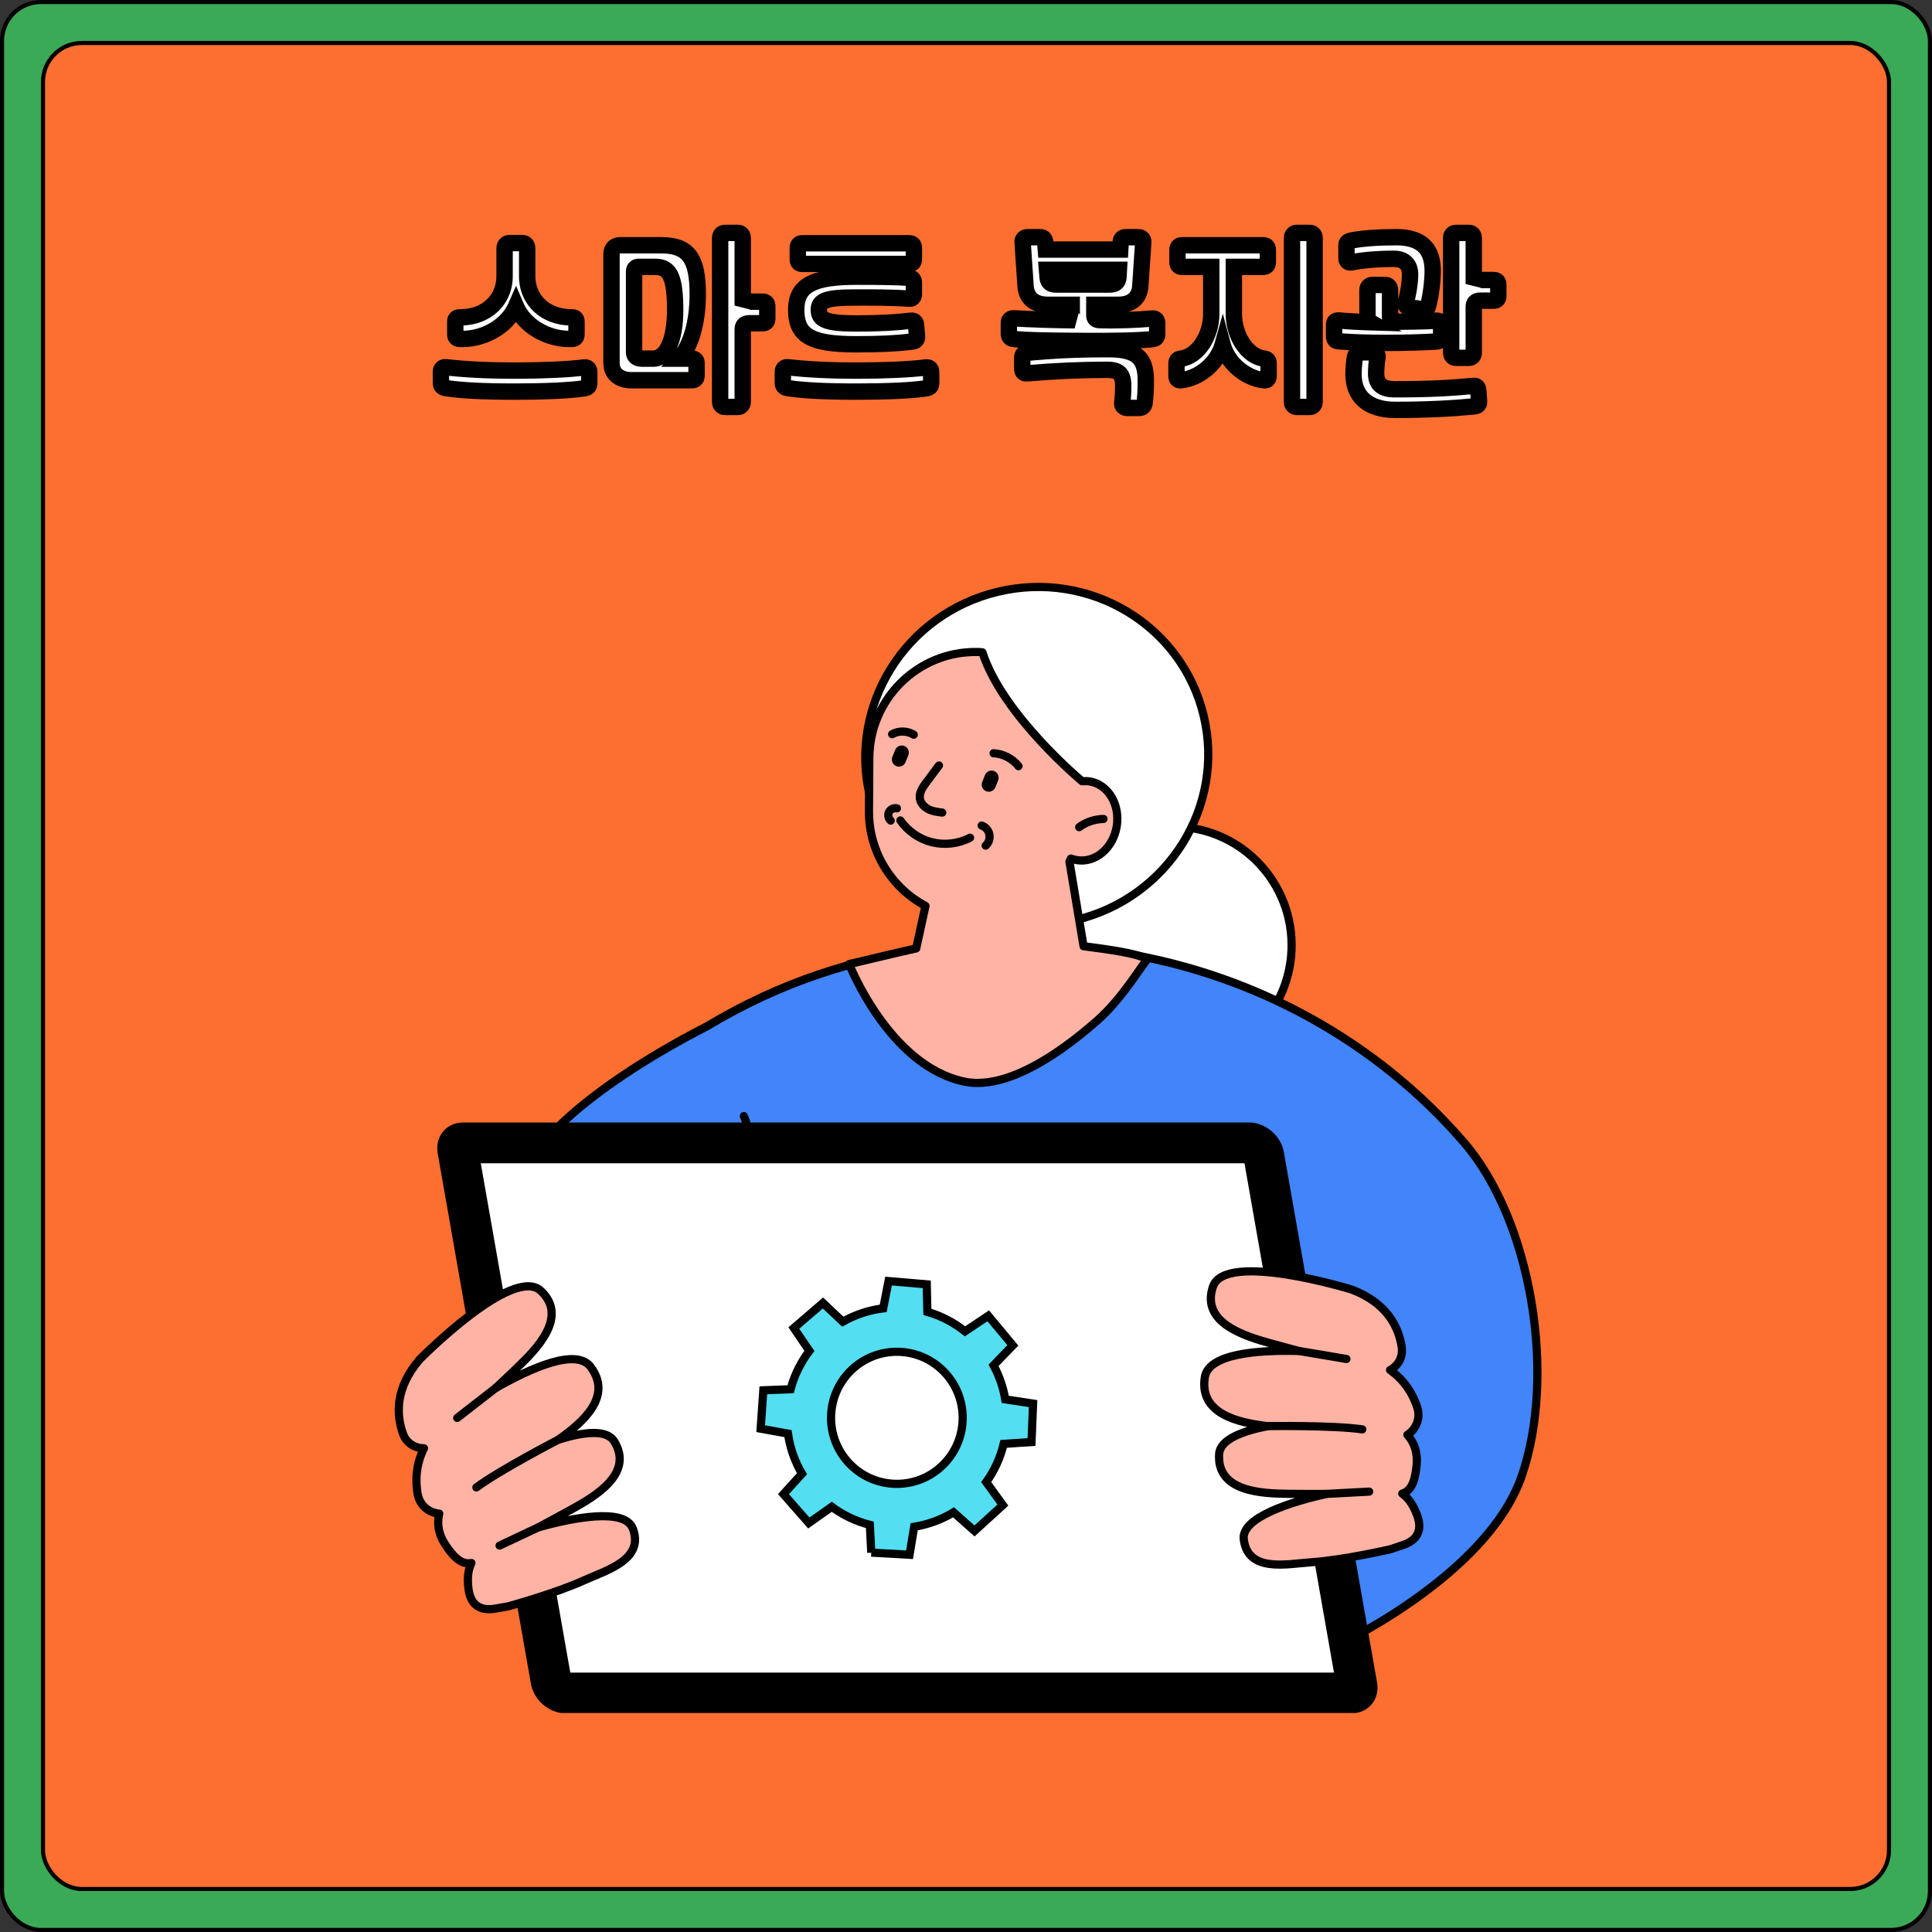 <svg width="472" height="472" viewBox="0 0 472 472" fill="none" xmlns="http://www.w3.org/2000/svg">
<rect x="0" y="0" width="472" height="472" fill="#333333" stroke="none"/>
<rect x="0.5" y="0.5" width="471" height="471" rx="9.5" fill="#3BAA57"/>
<rect x="0.5" y="0.5" width="471" height="471" rx="9.5" stroke="black"/>
<rect x="10.5" y="10.5" width="451" height="451" rx="9.5" fill="#FC6F30"/>
<rect x="10.5" y="10.5" width="451" height="451" rx="9.5" stroke="black"/>
<mask id="path-3-outside-1_82_3079" maskUnits="userSpaceOnUse" x="105" y="54.5" width="264" height="48" fill="black">
<rect fill="white" x="105" y="54.5" width="264" height="48"/>
<path d="M126.058 74.844C123.994 79.548 118.57 82.812 112.906 82.812C111.993 82.812 111.226 82.812 111.226 81.612V78.636C111.226 77.868 111.562 77.532 112.426 77.532C118.858 77.532 123.274 73.26 123.274 67.452V60.684C123.274 59.868 123.754 59.388 124.522 59.388H127.546C128.314 59.388 128.794 59.868 128.794 60.684V67.452C128.794 73.26 133.21 77.532 139.642 77.532C140.506 77.532 140.842 77.868 140.842 78.636V81.612C140.842 82.812 140.074 82.812 139.162 82.812C133.498 82.812 128.074 79.548 126.058 74.844ZM109.018 89.724C113.578 90.252 119.098 90.54 125.77 90.54C132.634 90.54 138.922 90.252 142.666 89.772C143.482 89.676 143.962 90.108 143.962 90.924V93.564C143.962 94.38 143.626 94.716 142.762 94.86C139.498 95.388 133.114 95.676 125.77 95.676C118.138 95.676 112.522 95.388 108.922 94.812C108.058 94.668 107.722 94.284 107.722 93.516V90.876C107.722 90.06 108.202 89.628 109.018 89.724ZM159.615 87.612C162.831 87.612 164.943 83.052 164.943 75.804C164.943 67.788 163.695 65.196 160.095 65.196H156.063C155.343 65.196 154.911 65.58 154.911 66.348V86.076C154.911 87.036 155.631 87.612 156.783 87.612H159.615ZM161.487 59.916C168.159 59.916 170.463 62.988 170.463 71.868C170.463 78.78 168.783 84.492 165.999 87.612H168.975C169.791 87.612 170.175 87.996 170.175 88.812V91.692C170.175 92.508 169.791 92.892 168.975 92.892H154.335C151.263 92.892 149.391 91.308 149.391 88.668V62.172C149.391 60.732 150.159 59.916 151.599 59.916H161.487ZM181.455 98.124C181.455 98.94 180.975 99.42 180.207 99.42H177.183C176.415 99.42 175.935 98.94 175.935 98.124V58.188C175.935 57.372 176.415 56.892 177.183 56.892H180.207C180.975 56.892 181.455 57.372 181.455 58.188V74.652C181.791 74.028 182.463 73.692 183.423 73.692H186.255C187.071 73.692 187.455 74.076 187.455 74.892V77.772C187.455 78.588 187.071 78.972 186.255 78.972H183.135C181.983 78.972 181.455 79.452 181.455 80.508V98.124ZM222.213 67.884C222.933 67.932 223.269 68.316 223.269 69.036V71.868C223.269 72.588 222.837 73.02 222.117 72.972C217.557 72.636 213.045 72.684 208.917 72.684C202.053 72.684 200.037 73.356 200.037 75.708C200.037 78.252 202.197 79.02 209.301 79.02C214.917 79.02 219.093 78.78 222.501 78.348C223.221 78.252 223.749 78.636 223.797 79.356L224.037 82.188C224.085 82.908 223.701 83.34 222.933 83.436C218.997 83.916 214.965 84.108 209.157 84.108C198.069 84.108 194.517 82.044 194.517 75.708C194.517 69.756 198.453 67.596 209.301 67.596C214.725 67.596 219.285 67.644 222.213 67.884ZM196.101 64.476C195.285 64.476 194.901 64.092 194.901 63.276V60.636C194.901 59.82 195.285 59.436 196.101 59.436H222.069C222.885 59.436 223.269 59.82 223.269 60.636V63.276C223.269 64.092 222.885 64.476 222.069 64.476H196.101ZM192.549 89.724C197.109 90.252 202.629 90.54 209.301 90.54C216.165 90.54 222.453 90.252 226.197 89.772C227.013 89.676 227.493 90.108 227.493 90.924V93.564C227.493 94.38 227.157 94.716 226.293 94.86C223.029 95.388 216.645 95.676 209.301 95.676C201.669 95.676 196.053 95.388 192.453 94.812C191.589 94.668 191.253 94.284 191.253 93.516V90.876C191.253 90.06 191.733 89.628 192.549 89.724ZM273.16 74.46H267.352V77.004C267.352 77.772 267.736 78.156 268.552 78.204C272.296 78.348 277.912 78.156 281.416 77.82C282.232 77.724 282.712 78.156 282.712 78.972V81.564C282.712 82.38 282.376 82.764 281.512 82.86C278.056 83.244 271.24 83.34 264.52 83.292C255.736 83.244 250.552 83.148 247.672 82.812C246.855 82.716 246.472 82.332 246.472 81.516V78.924C246.472 78.108 246.952 77.724 247.768 77.772C251.416 78.012 257.752 78.204 262.552 78.252C262.12 78.012 261.832 77.58 261.832 76.956V74.46H255.976C252.616 74.46 250.743 72.78 250.552 69.9L249.832 59.196C249.784 58.428 250.264 57.948 251.08 57.948H254.104C254.872 57.948 255.304 58.38 255.352 59.196L255.496 60.972H273.688L273.784 59.196C273.832 58.38 274.264 57.948 275.032 57.948H278.056C278.872 57.948 279.352 58.428 279.304 59.196L278.584 69.9C278.392 72.78 276.52 74.46 273.16 74.46ZM279.64 98.412C279.544 99.228 279.064 99.66 278.248 99.66H275.416C274.6 99.66 274.072 99.132 274.168 98.364C274.36 96.972 274.408 95.58 274.408 94.284C274.408 91.212 273.256 90.348 270.376 90.348C264.088 90.348 257.56 90.636 250.936 91.212C250.12 91.26 249.736 90.876 249.736 90.06V87.42C249.736 86.652 250.072 86.268 250.936 86.172C257.416 85.596 262.648 85.308 270.76 85.308C277.528 85.308 279.928 87.276 279.928 92.892C279.928 95.58 279.832 96.924 279.64 98.412ZM255.784 65.916L255.928 67.692C256.023 68.94 256.648 69.516 258.088 69.516H271.048C272.488 69.516 273.16 68.94 273.256 67.692L273.352 65.916H255.784ZM288.861 65.196C288.045 65.196 287.661 64.812 287.661 63.996V61.116C287.661 60.3 288.045 59.916 288.861 59.916H308.541C309.357 59.916 309.741 60.3 309.741 61.116V63.996C309.741 64.812 309.357 65.196 308.541 65.196H301.437V76.62C301.437 82.14 304.797 87.132 308.829 87.612C309.645 87.708 309.933 88.092 309.933 88.908V91.788C309.933 92.604 309.549 92.988 308.733 92.892C304.125 92.316 299.901 88.668 298.701 84.204C297.453 88.668 293.229 92.316 288.621 92.892C287.805 92.988 287.421 92.604 287.421 91.788V88.908C287.421 88.092 287.709 87.708 288.525 87.612C292.557 87.132 295.917 82.14 295.917 76.62V65.196H288.861ZM315.645 58.188C315.645 57.372 316.125 56.892 316.893 56.892H319.917C320.685 56.892 321.165 57.372 321.165 58.188V98.124C321.165 98.94 320.685 99.42 319.917 99.42H316.893C316.125 99.42 315.645 98.94 315.645 98.124V58.188ZM334.849 78.732C334.369 78.444 334.081 77.964 334.081 77.292V70.908C334.081 70.092 334.561 69.612 335.329 69.612H338.353C339.121 69.612 339.601 70.092 339.601 70.908V77.436C339.601 78.204 340.081 78.588 340.945 78.588C344.257 78.588 349.057 78.492 350.833 78.348C351.649 78.3 352.081 78.588 352.081 79.404V82.14C352.081 82.956 351.745 83.388 350.881 83.436C347.761 83.628 343.105 83.772 338.593 83.772C333.937 83.772 330.337 83.628 327.121 83.388C326.257 83.34 325.921 82.908 325.921 82.14V79.308C325.921 78.492 326.401 78.252 327.217 78.3C329.281 78.492 331.681 78.636 334.849 78.732ZM340.561 63.228C336.673 63.228 333.217 63.516 330.145 64.092C329.377 64.236 328.945 63.804 328.945 62.94V60.012C328.945 59.292 329.233 58.956 330.145 58.764C332.593 58.236 336.673 57.948 341.137 57.948C347.089 57.948 350.017 60.636 350.017 66.108C350.017 68.46 349.633 72.06 348.913 74.7C348.721 75.468 348.433 75.66 347.617 75.564L344.353 75.084C343.489 74.94 343.249 74.604 343.441 73.884C344.113 71.58 344.497 68.7 344.497 67.02C344.497 64.62 343.057 63.228 340.561 63.228ZM360.049 86.124C360.049 86.94 359.569 87.42 358.801 87.42H355.777C355.009 87.42 354.529 86.94 354.529 86.124V58.188C354.529 57.372 355.009 56.892 355.777 56.892H358.801C359.569 56.892 360.049 57.372 360.049 58.188V69.372C360.385 68.748 361.057 68.412 362.017 68.412H364.849C365.665 68.412 366.049 68.796 366.049 69.612V72.252C366.049 73.068 365.665 73.452 364.849 73.452H361.729C360.577 73.452 360.049 73.932 360.049 74.988V86.124ZM331.009 87.324C331.153 86.508 331.633 86.076 332.449 86.076H335.377C336.193 86.076 336.673 86.604 336.529 87.372C336.337 88.38 336.193 90.012 336.193 91.212C336.193 93.852 337.633 95.1 340.753 95.1C349.249 95.1 354.241 94.812 359.905 94.284C360.673 94.188 361.105 94.572 361.153 95.436L361.345 98.076C361.393 98.796 361.009 99.18 360.193 99.276C355.441 99.756 348.817 100.14 340.897 100.14C334.369 100.14 330.673 96.972 330.673 91.452C330.673 90.012 330.817 88.284 331.009 87.324Z"/>
</mask>
<path d="M126.058 74.844C123.994 79.548 118.57 82.812 112.906 82.812C111.993 82.812 111.226 82.812 111.226 81.612V78.636C111.226 77.868 111.562 77.532 112.426 77.532C118.858 77.532 123.274 73.26 123.274 67.452V60.684C123.274 59.868 123.754 59.388 124.522 59.388H127.546C128.314 59.388 128.794 59.868 128.794 60.684V67.452C128.794 73.26 133.21 77.532 139.642 77.532C140.506 77.532 140.842 77.868 140.842 78.636V81.612C140.842 82.812 140.074 82.812 139.162 82.812C133.498 82.812 128.074 79.548 126.058 74.844ZM109.018 89.724C113.578 90.252 119.098 90.54 125.77 90.54C132.634 90.54 138.922 90.252 142.666 89.772C143.482 89.676 143.962 90.108 143.962 90.924V93.564C143.962 94.38 143.626 94.716 142.762 94.86C139.498 95.388 133.114 95.676 125.77 95.676C118.138 95.676 112.522 95.388 108.922 94.812C108.058 94.668 107.722 94.284 107.722 93.516V90.876C107.722 90.06 108.202 89.628 109.018 89.724ZM159.615 87.612C162.831 87.612 164.943 83.052 164.943 75.804C164.943 67.788 163.695 65.196 160.095 65.196H156.063C155.343 65.196 154.911 65.58 154.911 66.348V86.076C154.911 87.036 155.631 87.612 156.783 87.612H159.615ZM161.487 59.916C168.159 59.916 170.463 62.988 170.463 71.868C170.463 78.78 168.783 84.492 165.999 87.612H168.975C169.791 87.612 170.175 87.996 170.175 88.812V91.692C170.175 92.508 169.791 92.892 168.975 92.892H154.335C151.263 92.892 149.391 91.308 149.391 88.668V62.172C149.391 60.732 150.159 59.916 151.599 59.916H161.487ZM181.455 98.124C181.455 98.94 180.975 99.42 180.207 99.42H177.183C176.415 99.42 175.935 98.94 175.935 98.124V58.188C175.935 57.372 176.415 56.892 177.183 56.892H180.207C180.975 56.892 181.455 57.372 181.455 58.188V74.652C181.791 74.028 182.463 73.692 183.423 73.692H186.255C187.071 73.692 187.455 74.076 187.455 74.892V77.772C187.455 78.588 187.071 78.972 186.255 78.972H183.135C181.983 78.972 181.455 79.452 181.455 80.508V98.124ZM222.213 67.884C222.933 67.932 223.269 68.316 223.269 69.036V71.868C223.269 72.588 222.837 73.02 222.117 72.972C217.557 72.636 213.045 72.684 208.917 72.684C202.053 72.684 200.037 73.356 200.037 75.708C200.037 78.252 202.197 79.02 209.301 79.02C214.917 79.02 219.093 78.78 222.501 78.348C223.221 78.252 223.749 78.636 223.797 79.356L224.037 82.188C224.085 82.908 223.701 83.34 222.933 83.436C218.997 83.916 214.965 84.108 209.157 84.108C198.069 84.108 194.517 82.044 194.517 75.708C194.517 69.756 198.453 67.596 209.301 67.596C214.725 67.596 219.285 67.644 222.213 67.884ZM196.101 64.476C195.285 64.476 194.901 64.092 194.901 63.276V60.636C194.901 59.82 195.285 59.436 196.101 59.436H222.069C222.885 59.436 223.269 59.82 223.269 60.636V63.276C223.269 64.092 222.885 64.476 222.069 64.476H196.101ZM192.549 89.724C197.109 90.252 202.629 90.54 209.301 90.54C216.165 90.54 222.453 90.252 226.197 89.772C227.013 89.676 227.493 90.108 227.493 90.924V93.564C227.493 94.38 227.157 94.716 226.293 94.86C223.029 95.388 216.645 95.676 209.301 95.676C201.669 95.676 196.053 95.388 192.453 94.812C191.589 94.668 191.253 94.284 191.253 93.516V90.876C191.253 90.06 191.733 89.628 192.549 89.724ZM273.16 74.46H267.352V77.004C267.352 77.772 267.736 78.156 268.552 78.204C272.296 78.348 277.912 78.156 281.416 77.82C282.232 77.724 282.712 78.156 282.712 78.972V81.564C282.712 82.38 282.376 82.764 281.512 82.86C278.056 83.244 271.24 83.34 264.52 83.292C255.736 83.244 250.552 83.148 247.672 82.812C246.855 82.716 246.472 82.332 246.472 81.516V78.924C246.472 78.108 246.952 77.724 247.768 77.772C251.416 78.012 257.752 78.204 262.552 78.252C262.12 78.012 261.832 77.58 261.832 76.956V74.46H255.976C252.616 74.46 250.743 72.78 250.552 69.9L249.832 59.196C249.784 58.428 250.264 57.948 251.08 57.948H254.104C254.872 57.948 255.304 58.38 255.352 59.196L255.496 60.972H273.688L273.784 59.196C273.832 58.38 274.264 57.948 275.032 57.948H278.056C278.872 57.948 279.352 58.428 279.304 59.196L278.584 69.9C278.392 72.78 276.52 74.46 273.16 74.46ZM279.64 98.412C279.544 99.228 279.064 99.66 278.248 99.66H275.416C274.6 99.66 274.072 99.132 274.168 98.364C274.36 96.972 274.408 95.58 274.408 94.284C274.408 91.212 273.256 90.348 270.376 90.348C264.088 90.348 257.56 90.636 250.936 91.212C250.12 91.26 249.736 90.876 249.736 90.06V87.42C249.736 86.652 250.072 86.268 250.936 86.172C257.416 85.596 262.648 85.308 270.76 85.308C277.528 85.308 279.928 87.276 279.928 92.892C279.928 95.58 279.832 96.924 279.64 98.412ZM255.784 65.916L255.928 67.692C256.023 68.94 256.648 69.516 258.088 69.516H271.048C272.488 69.516 273.16 68.94 273.256 67.692L273.352 65.916H255.784ZM288.861 65.196C288.045 65.196 287.661 64.812 287.661 63.996V61.116C287.661 60.3 288.045 59.916 288.861 59.916H308.541C309.357 59.916 309.741 60.3 309.741 61.116V63.996C309.741 64.812 309.357 65.196 308.541 65.196H301.437V76.62C301.437 82.14 304.797 87.132 308.829 87.612C309.645 87.708 309.933 88.092 309.933 88.908V91.788C309.933 92.604 309.549 92.988 308.733 92.892C304.125 92.316 299.901 88.668 298.701 84.204C297.453 88.668 293.229 92.316 288.621 92.892C287.805 92.988 287.421 92.604 287.421 91.788V88.908C287.421 88.092 287.709 87.708 288.525 87.612C292.557 87.132 295.917 82.14 295.917 76.62V65.196H288.861ZM315.645 58.188C315.645 57.372 316.125 56.892 316.893 56.892H319.917C320.685 56.892 321.165 57.372 321.165 58.188V98.124C321.165 98.94 320.685 99.42 319.917 99.42H316.893C316.125 99.42 315.645 98.94 315.645 98.124V58.188ZM334.849 78.732C334.369 78.444 334.081 77.964 334.081 77.292V70.908C334.081 70.092 334.561 69.612 335.329 69.612H338.353C339.121 69.612 339.601 70.092 339.601 70.908V77.436C339.601 78.204 340.081 78.588 340.945 78.588C344.257 78.588 349.057 78.492 350.833 78.348C351.649 78.3 352.081 78.588 352.081 79.404V82.14C352.081 82.956 351.745 83.388 350.881 83.436C347.761 83.628 343.105 83.772 338.593 83.772C333.937 83.772 330.337 83.628 327.121 83.388C326.257 83.34 325.921 82.908 325.921 82.14V79.308C325.921 78.492 326.401 78.252 327.217 78.3C329.281 78.492 331.681 78.636 334.849 78.732ZM340.561 63.228C336.673 63.228 333.217 63.516 330.145 64.092C329.377 64.236 328.945 63.804 328.945 62.94V60.012C328.945 59.292 329.233 58.956 330.145 58.764C332.593 58.236 336.673 57.948 341.137 57.948C347.089 57.948 350.017 60.636 350.017 66.108C350.017 68.46 349.633 72.06 348.913 74.7C348.721 75.468 348.433 75.66 347.617 75.564L344.353 75.084C343.489 74.94 343.249 74.604 343.441 73.884C344.113 71.58 344.497 68.7 344.497 67.02C344.497 64.62 343.057 63.228 340.561 63.228ZM360.049 86.124C360.049 86.94 359.569 87.42 358.801 87.42H355.777C355.009 87.42 354.529 86.94 354.529 86.124V58.188C354.529 57.372 355.009 56.892 355.777 56.892H358.801C359.569 56.892 360.049 57.372 360.049 58.188V69.372C360.385 68.748 361.057 68.412 362.017 68.412H364.849C365.665 68.412 366.049 68.796 366.049 69.612V72.252C366.049 73.068 365.665 73.452 364.849 73.452H361.729C360.577 73.452 360.049 73.932 360.049 74.988V86.124ZM331.009 87.324C331.153 86.508 331.633 86.076 332.449 86.076H335.377C336.193 86.076 336.673 86.604 336.529 87.372C336.337 88.38 336.193 90.012 336.193 91.212C336.193 93.852 337.633 95.1 340.753 95.1C349.249 95.1 354.241 94.812 359.905 94.284C360.673 94.188 361.105 94.572 361.153 95.436L361.345 98.076C361.393 98.796 361.009 99.18 360.193 99.276C355.441 99.756 348.817 100.14 340.897 100.14C334.369 100.14 330.673 96.972 330.673 91.452C330.673 90.012 330.817 88.284 331.009 87.324Z" fill="white"/>
<path d="M126.058 74.844L127.896 74.056L126.079 69.817L124.226 74.04L126.058 74.844ZM109.018 89.724L108.784 91.71L108.787 91.711L109.018 89.724ZM142.665 89.772L142.432 87.786L142.421 87.787L142.411 87.788L142.665 89.772ZM142.762 94.86L143.081 96.834L143.09 96.833L142.762 94.86ZM108.922 94.812L108.593 96.785L108.606 96.787L108.922 94.812ZM124.226 74.04C122.524 77.919 117.89 80.812 112.906 80.812V84.812C119.249 84.812 125.463 81.177 127.889 75.648L124.226 74.04ZM112.906 80.812C112.655 80.812 112.534 80.81 112.445 80.802C112.355 80.794 112.447 80.789 112.604 80.866C112.692 80.909 112.798 80.977 112.902 81.076C113.007 81.177 113.086 81.288 113.141 81.395C113.245 81.599 113.226 81.716 113.226 81.612H109.226C109.226 82.108 109.302 82.675 109.579 83.216C109.877 83.799 110.333 84.208 110.843 84.458C111.306 84.685 111.761 84.755 112.072 84.784C112.383 84.814 112.7 84.812 112.906 84.812V80.812ZM113.226 81.612V78.636H109.226V81.612H113.226ZM113.226 78.636C113.226 78.493 113.263 78.886 112.869 79.255C112.509 79.593 112.181 79.532 112.425 79.532V75.532C111.806 75.532 110.878 75.639 110.134 76.337C109.356 77.066 109.226 78.011 109.226 78.636H113.226ZM112.425 79.532C119.844 79.532 125.273 74.479 125.273 67.452H121.273C121.273 72.041 117.871 75.532 112.425 75.532V79.532ZM125.273 67.452V60.684H121.273V67.452H125.273ZM125.273 60.684C125.273 60.666 125.272 60.889 125.043 61.125C124.808 61.366 124.561 61.388 124.521 61.388V57.388C123.714 57.388 122.843 57.65 122.176 58.335C121.515 59.015 121.273 59.886 121.273 60.684H125.273ZM124.521 61.388H127.546V57.388H124.521V61.388ZM127.546 61.388C127.506 61.388 127.259 61.366 127.024 61.125C126.795 60.889 126.794 60.666 126.794 60.684H130.794C130.794 59.886 130.552 59.015 129.891 58.335C129.224 57.65 128.353 57.388 127.546 57.388V61.388ZM126.794 60.684V67.452H130.794V60.684H126.794ZM126.794 67.452C126.794 74.479 132.223 79.532 139.642 79.532V75.532C134.196 75.532 130.794 72.041 130.794 67.452H126.794ZM139.642 79.532C139.886 79.532 139.558 79.593 139.198 79.255C138.804 78.886 138.841 78.493 138.841 78.636H142.841C142.841 78.011 142.711 77.066 141.933 76.337C141.189 75.639 140.261 75.532 139.642 75.532V79.532ZM138.841 78.636V81.612H142.841V78.636H138.841ZM138.841 81.612C138.841 81.716 138.822 81.599 138.926 81.395C138.981 81.288 139.06 81.177 139.165 81.076C139.269 80.977 139.375 80.909 139.463 80.866C139.62 80.789 139.712 80.794 139.622 80.802C139.533 80.81 139.412 80.812 139.161 80.812V84.812C139.367 84.812 139.684 84.814 139.995 84.784C140.306 84.755 140.761 84.685 141.224 84.458C141.734 84.208 142.19 83.799 142.488 83.216C142.765 82.675 142.841 82.108 142.841 81.612H138.841ZM139.161 80.812C134.173 80.812 129.55 77.916 127.896 74.056L124.219 75.632C126.597 81.18 132.822 84.812 139.161 84.812V80.812ZM108.787 91.711C113.444 92.25 119.044 92.54 125.77 92.54V88.54C119.151 88.54 113.711 88.254 109.248 87.737L108.787 91.711ZM125.77 92.54C132.663 92.54 139.05 92.252 142.92 91.756L142.411 87.788C138.793 88.252 132.604 88.54 125.77 88.54V92.54ZM142.899 91.758C142.93 91.755 142.619 91.793 142.288 91.499C141.959 91.205 141.962 90.893 141.962 90.924H145.962C145.962 90.139 145.724 89.203 144.951 88.513C144.176 87.823 143.217 87.693 142.432 87.786L142.899 91.758ZM141.962 90.924V93.564H145.962V90.924H141.962ZM141.962 93.564C141.962 93.64 141.953 93.606 141.981 93.51C142.016 93.398 142.09 93.241 142.229 93.093C142.362 92.952 142.489 92.889 142.537 92.869C142.574 92.853 142.555 92.867 142.433 92.887L143.09 96.833C143.666 96.737 144.498 96.519 145.142 95.835C145.829 95.104 145.962 94.218 145.962 93.564H141.962ZM142.442 92.886C139.353 93.385 133.113 93.676 125.77 93.676V97.676C133.114 97.676 139.642 97.391 143.081 96.834L142.442 92.886ZM125.77 93.676C118.155 93.676 112.672 93.387 109.237 92.837L108.606 96.787C112.371 97.389 118.12 97.676 125.77 97.676V93.676ZM109.25 92.839C109.018 92.8 109.232 92.784 109.474 93.049C109.744 93.345 109.721 93.625 109.721 93.516H105.721C105.721 94.175 105.867 95.031 106.521 95.748C107.147 96.432 107.961 96.68 108.593 96.785L109.25 92.839ZM109.721 93.516V90.876H105.721V93.516H109.721ZM109.721 90.876C109.721 90.845 109.724 91.157 109.395 91.451C109.064 91.745 108.753 91.707 108.784 91.71L109.251 87.738C108.466 87.645 107.507 87.775 106.732 88.465C105.959 89.155 105.721 90.091 105.721 90.876H109.721ZM165.999 87.612L164.507 86.28L161.534 89.612H165.999V87.612ZM181.455 74.652H179.455L183.216 75.6L181.455 74.652ZM159.615 89.612C162.356 89.612 164.226 87.63 165.306 85.254C166.398 82.851 166.943 79.583 166.943 75.804H162.943C162.943 79.273 162.432 81.909 161.664 83.598C160.885 85.314 160.09 85.612 159.615 85.612V89.612ZM166.943 75.804C166.943 71.804 166.65 68.746 165.685 66.656C165.171 65.542 164.431 64.62 163.389 64.004C162.365 63.399 161.227 63.196 160.095 63.196V67.196C160.763 67.196 161.131 67.317 161.354 67.448C161.558 67.569 161.805 67.796 162.053 68.332C162.612 69.542 162.943 71.788 162.943 75.804H166.943ZM160.095 63.196H156.063V67.196H160.095V63.196ZM156.063 63.196C155.364 63.196 154.508 63.386 153.825 64.048C153.131 64.721 152.911 65.594 152.911 66.348H156.911C156.911 66.334 156.907 66.631 156.609 66.92C156.322 67.198 156.043 67.196 156.063 67.196V63.196ZM152.911 66.348V86.076H156.911V66.348H152.911ZM152.911 86.076C152.911 87.101 153.32 88.076 154.152 88.754C154.934 89.392 155.898 89.612 156.783 89.612V85.612C156.517 85.612 156.544 85.544 156.678 85.653C156.75 85.712 156.818 85.796 156.864 85.897C156.908 85.994 156.911 86.063 156.911 86.076H152.911ZM156.783 89.612H159.615V85.612H156.783V89.612ZM161.487 61.916C164.555 61.916 166.019 62.619 166.878 63.763C167.866 65.079 168.463 67.477 168.463 71.868H172.463C172.463 67.379 171.908 63.801 170.077 61.361C168.115 58.749 165.092 57.916 161.487 57.916V61.916ZM168.463 71.868C168.463 78.559 166.82 83.688 164.507 86.28L167.491 88.944C170.746 85.296 172.463 79.001 172.463 71.868H168.463ZM165.999 89.612H168.975V85.612H165.999V89.612ZM168.975 89.612C169.105 89.612 168.791 89.644 168.467 89.32C168.143 88.996 168.175 88.682 168.175 88.812H172.175C172.175 88.126 172.016 87.212 171.295 86.492C170.575 85.772 169.661 85.612 168.975 85.612V89.612ZM168.175 88.812V91.692H172.175V88.812H168.175ZM168.175 91.692C168.175 91.822 168.143 91.508 168.467 91.184C168.791 90.859 169.105 90.892 168.975 90.892V94.892C169.661 94.892 170.575 94.733 171.295 94.012C172.016 93.292 172.175 92.378 172.175 91.692H168.175ZM168.975 90.892H154.335V94.892H168.975V90.892ZM154.335 90.892C153.123 90.892 152.397 90.579 152.008 90.248C151.66 89.951 151.391 89.482 151.391 88.668H147.391C147.391 90.494 148.059 92.137 149.414 93.292C150.729 94.413 152.476 94.892 154.335 94.892V90.892ZM151.391 88.668V62.172H147.391V88.668H151.391ZM151.391 62.172C151.391 61.986 151.416 61.888 151.428 61.854C151.437 61.826 151.433 61.853 151.392 61.896C151.35 61.939 151.315 61.951 151.325 61.947C151.343 61.941 151.425 61.916 151.599 61.916V57.916C150.506 57.916 149.37 58.233 148.519 59.112C147.677 59.981 147.391 61.112 147.391 62.172H151.391ZM151.599 61.916H161.487V57.916H151.599V61.916ZM179.455 98.124C179.455 98.142 179.456 97.919 179.686 97.683C179.921 97.442 180.168 97.42 180.207 97.42V101.42C181.014 101.42 181.886 101.158 182.553 100.473C183.214 99.793 183.455 98.922 183.455 98.124H179.455ZM180.207 97.42H177.183V101.42H180.207V97.42ZM177.183 97.42C177.222 97.42 177.47 97.442 177.705 97.683C177.934 97.919 177.935 98.142 177.935 98.124H173.935C173.935 98.922 174.176 99.793 174.838 100.473C175.505 101.158 176.376 101.42 177.183 101.42V97.42ZM177.935 98.124V58.188H173.935V98.124H177.935ZM177.935 58.188C177.935 58.17 177.934 58.393 177.705 58.629C177.47 58.87 177.222 58.892 177.183 58.892V54.892C176.376 54.892 175.505 55.154 174.838 55.839C174.176 56.519 173.935 57.39 173.935 58.188H177.935ZM177.183 58.892H180.207V54.892H177.183V58.892ZM180.207 58.892C180.168 58.892 179.921 58.87 179.686 58.629C179.456 58.393 179.455 58.17 179.455 58.188H183.455C183.455 57.39 183.214 56.519 182.553 55.839C181.886 55.154 181.014 54.892 180.207 54.892V58.892ZM179.455 58.188V74.652H183.455V58.188H179.455ZM183.216 75.6C183.202 75.626 183.179 75.658 183.148 75.687C183.118 75.716 183.093 75.73 183.086 75.733C183.078 75.738 183.168 75.692 183.423 75.692V71.692C182 71.692 180.491 72.223 179.694 73.704L183.216 75.6ZM183.423 75.692H186.255V71.692H183.423V75.692ZM186.255 75.692C186.385 75.692 186.071 75.725 185.747 75.4C185.423 75.076 185.455 74.762 185.455 74.892H189.455C189.455 74.206 189.296 73.292 188.575 72.572C187.855 71.852 186.941 71.692 186.255 71.692V75.692ZM185.455 74.892V77.772H189.455V74.892H185.455ZM185.455 77.772C185.455 77.902 185.423 77.588 185.747 77.264C186.071 76.939 186.385 76.972 186.255 76.972V80.972C186.941 80.972 187.855 80.812 188.575 80.092C189.296 79.372 189.455 78.458 189.455 77.772H185.455ZM186.255 76.972H183.135V80.972H186.255V76.972ZM183.135 76.972C182.337 76.972 181.322 77.13 180.515 77.867C179.668 78.64 179.455 79.671 179.455 80.508H183.455C183.455 80.403 183.469 80.409 183.444 80.481C183.414 80.569 183.343 80.701 183.212 80.821C183.085 80.936 182.973 80.976 182.945 80.984C182.926 80.989 182.978 80.972 183.135 80.972V76.972ZM179.455 80.508V98.124H183.455V80.508H179.455ZM222.213 67.884L222.049 69.877L222.065 69.879L222.08 69.88L222.213 67.884ZM222.117 72.972L221.97 74.967L221.984 74.968L222.117 72.972ZM222.501 78.348L222.752 80.332L222.765 80.331L222.501 78.348ZM223.797 79.356L221.801 79.489L221.802 79.507L221.804 79.525L223.797 79.356ZM224.037 82.188L226.032 82.055L226.031 82.037L226.03 82.019L224.037 82.188ZM222.933 83.436L223.175 85.421L223.181 85.421L222.933 83.436ZM192.549 89.724L192.315 91.71L192.319 91.711L192.549 89.724ZM226.197 89.772L225.963 87.786L225.953 87.787L225.942 87.788L226.197 89.772ZM226.293 94.86L226.612 96.834L226.622 96.833L226.293 94.86ZM192.453 94.812L192.124 96.785L192.137 96.787L192.453 94.812ZM222.08 69.88C222.121 69.882 221.817 69.869 221.529 69.551C221.251 69.244 221.269 68.962 221.269 69.036H225.269C225.269 68.39 225.119 67.556 224.493 66.865C223.857 66.163 223.024 65.934 222.346 65.888L222.08 69.88ZM221.269 69.036V71.868H225.269V69.036H221.269ZM221.269 71.868C221.269 71.836 221.285 71.549 221.57 71.272C221.867 70.985 222.18 70.972 222.25 70.976L221.984 74.968C222.773 75.02 223.663 74.815 224.355 74.144C225.037 73.483 225.269 72.62 225.269 71.868H221.269ZM222.264 70.977C217.613 70.635 213.012 70.684 208.917 70.684V74.684C213.077 74.684 217.501 74.637 221.97 74.967L222.264 70.977ZM208.917 70.684C205.524 70.684 202.981 70.837 201.26 71.42C200.35 71.729 199.48 72.218 198.861 73.041C198.228 73.882 198.037 74.831 198.037 75.708H202.037C202.037 75.409 202.097 75.392 202.057 75.446C202.03 75.481 202.093 75.361 202.545 75.208C203.549 74.868 205.446 74.684 208.917 74.684V70.684ZM198.037 75.708C198.037 76.629 198.236 77.609 198.869 78.477C199.494 79.334 200.38 79.862 201.332 80.201C203.131 80.844 205.781 81.02 209.301 81.02V77.02C205.717 77.02 203.735 76.812 202.677 76.434C202.201 76.264 202.103 76.123 202.101 76.12C202.097 76.115 202.085 76.098 202.071 76.049C202.056 75.993 202.037 75.887 202.037 75.708H198.037ZM209.301 81.02C214.97 81.02 219.235 80.778 222.752 80.332L222.249 76.364C218.95 76.782 214.863 77.02 209.301 77.02V81.02ZM222.765 80.331C222.721 80.336 222.469 80.351 222.187 80.136C221.886 79.906 221.809 79.61 221.801 79.489L225.792 79.223C225.736 78.382 225.371 77.534 224.614 76.956C223.877 76.393 223 76.264 222.236 76.365L222.765 80.331ZM221.804 79.525L222.044 82.357L226.03 82.019L225.79 79.187L221.804 79.525ZM222.041 82.321C222.04 82.296 222.037 82.01 222.294 81.72C222.531 81.452 222.762 81.442 222.685 81.451L223.181 85.421C223.872 85.334 224.679 85.06 225.288 84.372C225.916 83.662 226.082 82.8 226.032 82.055L222.041 82.321ZM222.691 81.451C218.864 81.917 214.92 82.108 209.157 82.108V86.108C215.01 86.108 219.129 85.915 223.175 85.421L222.691 81.451ZM209.157 82.108C203.606 82.108 200.441 81.566 198.676 80.55C197.871 80.087 197.378 79.535 197.057 78.847C196.718 78.12 196.517 77.122 196.517 75.708H192.517C192.517 77.462 192.76 79.098 193.433 80.54C194.124 82.021 195.212 83.173 196.682 84.018C199.464 85.618 203.619 86.108 209.157 86.108V82.108ZM196.517 75.708C196.517 74.431 196.729 73.522 197.077 72.85C197.412 72.203 197.938 71.648 198.803 71.173C200.66 70.154 203.899 69.596 209.301 69.596V65.596C203.854 65.596 199.702 66.118 196.879 67.667C195.403 68.476 194.267 69.577 193.525 71.01C192.797 72.416 192.517 74.009 192.517 75.708H196.517ZM209.301 69.596C214.743 69.596 219.218 69.645 222.049 69.877L222.376 65.891C219.351 65.643 214.706 65.596 209.301 65.596V69.596ZM196.101 62.476C195.97 62.476 196.285 62.444 196.609 62.768C196.933 63.092 196.901 63.406 196.901 63.276H192.901C192.901 63.962 193.06 64.876 193.781 65.596C194.501 66.317 195.415 66.476 196.101 66.476V62.476ZM196.901 63.276V60.636H192.901V63.276H196.901ZM196.901 60.636C196.901 60.506 196.933 60.82 196.609 61.144C196.285 61.468 195.97 61.436 196.101 61.436V57.436C195.415 57.436 194.501 57.596 193.781 58.316C193.06 59.036 192.901 59.95 192.901 60.636H196.901ZM196.101 61.436H222.069V57.436H196.101V61.436ZM222.069 61.436C222.199 61.436 221.885 61.468 221.561 61.144C221.236 60.82 221.269 60.506 221.269 60.636H225.269C225.269 59.95 225.109 59.036 224.389 58.316C223.669 57.596 222.754 57.436 222.069 57.436V61.436ZM221.269 60.636V63.276H225.269V60.636H221.269ZM221.269 63.276C221.269 63.406 221.236 63.092 221.561 62.768C221.885 62.444 222.199 62.476 222.069 62.476V66.476C222.754 66.476 223.669 66.317 224.389 65.596C225.109 64.876 225.269 63.962 225.269 63.276H221.269ZM222.069 62.476H196.101V66.476H222.069V62.476ZM192.319 91.711C196.975 92.25 202.575 92.54 209.301 92.54V88.54C202.682 88.54 197.242 88.254 192.779 87.737L192.319 91.711ZM209.301 92.54C216.194 92.54 222.581 92.252 226.451 91.756L225.942 87.788C222.324 88.252 216.135 88.54 209.301 88.54V92.54ZM226.43 91.758C226.462 91.755 226.15 91.793 225.82 91.499C225.49 91.205 225.493 90.893 225.493 90.924H229.493C229.493 90.139 229.255 89.203 228.482 88.513C227.708 87.823 226.748 87.693 225.963 87.786L226.43 91.758ZM225.493 90.924V93.564H229.493V90.924H225.493ZM225.493 93.564C225.493 93.64 225.484 93.606 225.513 93.51C225.547 93.398 225.622 93.241 225.76 93.093C225.893 92.952 226.02 92.889 226.068 92.869C226.106 92.853 226.086 92.867 225.964 92.887L226.622 96.833C227.197 96.737 228.029 96.519 228.673 95.835C229.361 95.104 229.493 94.218 229.493 93.564H225.493ZM225.973 92.886C222.884 93.385 216.644 93.676 209.301 93.676V97.676C216.645 97.676 223.173 97.391 226.612 96.834L225.973 92.886ZM209.301 93.676C201.686 93.676 196.203 93.387 192.769 92.837L192.137 96.787C195.902 97.389 201.651 97.676 209.301 97.676V93.676ZM192.782 92.839C192.549 92.8 192.763 92.784 193.005 93.049C193.276 93.345 193.253 93.625 193.253 93.516H189.253C189.253 94.175 189.398 95.031 190.053 95.748C190.678 96.432 191.492 96.68 192.124 96.785L192.782 92.839ZM193.253 93.516V90.876H189.253V93.516H193.253ZM193.253 90.876C193.253 90.845 193.255 91.157 192.926 91.451C192.596 91.745 192.284 91.707 192.315 91.71L192.782 87.738C191.998 87.645 191.038 87.775 190.264 88.465C189.49 89.155 189.253 90.091 189.253 90.876H193.253ZM267.352 74.46V72.46H265.352V74.46H267.352ZM268.551 78.204L268.434 80.201L268.454 80.202L268.475 80.203L268.551 78.204ZM281.415 77.82L281.606 79.811L281.628 79.809L281.649 79.806L281.415 77.82ZM281.512 82.86L281.732 84.848L281.512 82.86ZM264.52 83.292L264.534 81.292L264.53 81.292L264.52 83.292ZM247.671 82.812L247.438 84.798L247.44 84.799L247.671 82.812ZM247.768 77.772L247.899 75.776L247.885 75.775L247.768 77.772ZM262.551 78.252L262.531 80.252L263.523 76.504L262.551 78.252ZM261.831 74.46H263.831V72.46H261.831V74.46ZM250.551 69.9L252.547 69.767L252.547 69.766L250.551 69.9ZM249.831 59.196L247.835 59.321L247.836 59.33L249.831 59.196ZM255.352 59.196L253.355 59.313L253.356 59.336L253.358 59.358L255.352 59.196ZM255.495 60.972L253.502 61.134L253.651 62.972H255.495V60.972ZM273.688 60.972V62.972H275.582L275.685 61.08L273.688 60.972ZM273.784 59.196L271.787 59.079L271.786 59.088L273.784 59.196ZM279.303 59.196L281.299 59.33L281.3 59.321L279.303 59.196ZM278.583 69.9L276.588 69.766L276.588 69.767L278.583 69.9ZM279.639 98.412L277.656 98.156L277.655 98.167L277.653 98.178L279.639 98.412ZM274.167 98.364L272.186 98.091L272.185 98.103L272.183 98.116L274.167 98.364ZM250.936 91.212L251.053 93.209L251.081 93.207L251.109 93.204L250.936 91.212ZM250.936 86.172L250.758 84.18L250.737 84.182L250.715 84.184L250.936 86.172ZM255.783 65.916V63.916H253.615L253.79 66.078L255.783 65.916ZM255.928 67.692L257.922 67.539L257.921 67.53L255.928 67.692ZM273.256 67.692L275.25 67.845L275.251 67.823L275.253 67.8L273.256 67.692ZM273.352 65.916L275.349 66.024L275.463 63.916H273.352V65.916ZM273.16 72.46H267.352V76.46H273.16V72.46ZM265.352 74.46V77.004H269.352V74.46H265.352ZM265.352 77.004C265.352 77.707 265.531 78.588 266.231 79.288C266.91 79.967 267.767 80.161 268.434 80.201L268.669 76.207C268.52 76.199 268.777 76.177 269.06 76.46C269.364 76.764 269.352 77.069 269.352 77.004H265.352ZM268.475 80.203C272.315 80.35 278.02 80.155 281.606 79.811L281.225 75.829C277.803 76.157 272.276 76.346 268.628 76.206L268.475 80.203ZM281.649 79.806C281.68 79.803 281.369 79.841 281.038 79.547C280.709 79.253 280.712 78.941 280.712 78.972H284.712C284.712 78.187 284.474 77.251 283.701 76.561C282.926 75.871 281.967 75.741 281.182 75.834L281.649 79.806ZM280.712 78.972V81.564H284.712V78.972H280.712ZM280.712 81.564C280.712 81.735 280.672 81.447 280.959 81.132C281.238 80.828 281.505 80.848 281.291 80.872L281.732 84.848C282.382 84.776 283.249 84.556 283.912 83.832C284.583 83.097 284.712 82.209 284.712 81.564H280.712ZM281.291 80.872C277.972 81.241 271.274 81.34 264.534 81.292L264.505 85.292C271.205 85.34 278.139 85.247 281.732 84.848L281.291 80.872ZM264.53 81.292C255.699 81.244 250.647 81.146 247.903 80.826L247.44 84.799C250.456 85.15 255.772 85.244 264.509 85.292L264.53 81.292ZM247.905 80.826C247.733 80.805 247.967 80.792 248.221 81.062C248.495 81.353 248.471 81.626 248.471 81.516H244.471C244.471 82.222 244.64 83.095 245.31 83.806C245.96 84.496 246.794 84.722 247.438 84.798L247.905 80.826ZM248.471 81.516V78.924H244.471V81.516H248.471ZM248.471 78.924C248.471 78.905 248.466 79.239 248.122 79.537C247.81 79.806 247.544 79.762 247.65 79.769L247.885 75.775C247.175 75.734 246.261 75.858 245.505 76.511C244.717 77.193 244.471 78.127 244.471 78.924H248.471ZM247.636 79.768C251.336 80.011 257.712 80.204 262.531 80.252L262.572 76.252C257.791 76.204 251.495 76.013 247.899 75.776L247.636 79.768ZM263.523 76.504C263.593 76.543 263.687 76.619 263.757 76.74C263.79 76.797 263.81 76.85 263.821 76.893C263.832 76.934 263.831 76.958 263.831 76.956H259.831C259.831 78.295 260.503 79.402 261.58 80L263.523 76.504ZM263.831 76.956V74.46H259.831V76.956H263.831ZM261.831 72.46H255.975V76.46H261.831V72.46ZM255.975 72.46C254.613 72.46 253.82 72.121 253.375 71.74C252.955 71.38 252.615 70.789 252.547 69.767L248.556 70.033C248.68 71.891 249.372 73.58 250.776 74.78C252.155 75.959 253.978 76.46 255.975 76.46V72.46ZM252.547 69.766L251.827 59.062L247.836 59.33L248.556 70.034L252.547 69.766ZM251.828 59.071C251.832 59.139 251.814 59.43 251.546 59.698C251.294 59.95 251.054 59.948 251.079 59.948V55.948C250.289 55.948 249.401 56.186 248.717 56.87C248.017 57.57 247.783 58.485 247.835 59.321L251.828 59.071ZM251.079 59.948H254.104V55.948H251.079V59.948ZM254.104 59.948C254.11 59.948 253.844 59.941 253.583 59.68C253.34 59.437 253.349 59.218 253.355 59.313L257.348 59.079C257.306 58.358 257.075 57.515 256.412 56.852C255.731 56.171 254.865 55.948 254.104 55.948V59.948ZM253.358 59.358L253.502 61.134L257.489 60.81L257.345 59.034L253.358 59.358ZM255.495 62.972H273.688V58.972H255.495V62.972ZM275.685 61.08L275.781 59.304L271.786 59.088L271.69 60.864L275.685 61.08ZM275.78 59.313C275.786 59.218 275.795 59.437 275.552 59.68C275.291 59.941 275.025 59.948 275.032 59.948V55.948C274.27 55.948 273.404 56.171 272.723 56.852C272.06 57.515 271.829 58.358 271.787 59.079L275.78 59.313ZM275.032 59.948H278.055V55.948H275.032V59.948ZM278.055 59.948C278.081 59.948 277.841 59.95 277.589 59.698C277.321 59.43 277.303 59.139 277.307 59.071L281.3 59.321C281.352 58.485 281.118 57.57 280.418 56.87C279.734 56.186 278.846 55.948 278.055 55.948V59.948ZM277.308 59.062L276.588 69.766L280.579 70.034L281.299 59.33L277.308 59.062ZM276.588 69.767C276.52 70.789 276.18 71.38 275.76 71.74C275.315 72.121 274.522 72.46 273.16 72.46V76.46C275.157 76.46 276.98 75.959 278.359 74.78C279.763 73.58 280.455 71.891 280.579 70.033L276.588 69.767ZM277.653 98.178C277.645 98.247 277.654 98.054 277.878 97.853C278.104 97.65 278.304 97.66 278.247 97.66V101.66C279.007 101.66 279.855 101.454 280.549 100.83C281.241 100.21 281.538 99.393 281.626 98.646L277.653 98.178ZM278.247 97.66H275.415V101.66H278.247V97.66ZM275.415 97.66C275.432 97.66 275.655 97.671 275.882 97.905C276.132 98.161 276.171 98.464 276.152 98.612L272.183 98.116C272.068 99.032 272.323 99.983 273.017 100.695C273.688 101.385 274.583 101.66 275.415 101.66V97.66ZM276.149 98.637C276.358 97.117 276.408 95.624 276.408 94.284H272.408C272.408 95.536 272.361 96.827 272.186 98.091L276.149 98.637ZM276.408 94.284C276.408 92.595 276.111 90.882 274.83 89.697C273.589 88.547 271.897 88.348 270.376 88.348V92.348C271.734 92.348 272.058 92.581 272.113 92.632C272.128 92.646 272.408 92.901 272.408 94.284H276.408ZM270.376 88.348C264.027 88.348 257.441 88.639 250.762 89.219L251.109 93.204C257.678 92.633 264.148 92.348 270.376 92.348V88.348ZM250.818 89.216C250.703 89.222 251.059 89.172 251.422 89.524C251.773 89.865 251.736 90.201 251.736 90.06H247.736C247.736 90.734 247.89 91.671 248.637 92.396C249.396 93.132 250.352 93.25 251.053 93.209L250.818 89.216ZM251.736 90.06V87.42H247.736V90.06H251.736ZM251.736 87.42C251.736 87.301 251.763 87.602 251.468 87.915C251.194 88.206 250.943 88.183 251.156 88.16L250.715 84.184C250.064 84.257 249.213 84.475 248.555 85.173C247.876 85.894 247.736 86.771 247.736 87.42H251.736ZM251.113 88.164C257.538 87.593 262.711 87.308 270.76 87.308V83.308C262.584 83.308 257.293 83.599 250.758 84.18L251.113 88.164ZM270.76 87.308C274.066 87.308 275.735 87.815 276.608 88.536C277.368 89.164 277.928 90.308 277.928 92.892H281.928C281.928 89.86 281.287 87.212 279.155 85.452C277.136 83.785 274.221 83.308 270.76 83.308V87.308ZM277.928 92.892C277.928 95.518 277.834 96.773 277.656 98.156L281.623 98.668C281.829 97.075 281.928 95.642 281.928 92.892H277.928ZM253.79 66.078L253.934 67.854L257.921 67.53L257.777 65.754L253.79 66.078ZM253.933 67.845C254.003 68.753 254.296 69.81 255.198 70.587C256.067 71.336 257.149 71.516 258.087 71.516V67.516C257.973 67.516 257.885 67.51 257.818 67.502C257.752 67.495 257.713 67.485 257.695 67.481C257.678 67.476 257.686 67.476 257.709 67.488C257.734 67.501 257.77 67.523 257.809 67.557C257.849 67.592 257.883 67.63 257.91 67.667C257.935 67.704 257.948 67.732 257.952 67.742C257.959 67.757 257.934 67.705 257.922 67.539L253.933 67.845ZM258.087 71.516H271.048V67.516H258.087V71.516ZM271.048 71.516C271.988 71.516 273.064 71.335 273.936 70.608C274.852 69.845 275.177 68.792 275.25 67.845L271.261 67.539C271.25 67.691 271.227 67.733 271.236 67.711C271.242 67.698 271.255 67.671 271.281 67.635C271.307 67.6 271.339 67.565 271.375 67.536C271.45 67.473 271.497 67.467 271.456 67.478C271.406 67.492 271.281 67.516 271.048 67.516V71.516ZM275.253 67.8L275.349 66.024L271.354 65.808L271.258 67.584L275.253 67.8ZM273.352 63.916H255.783V67.916H273.352V63.916ZM301.437 65.196V63.196H299.437V65.196H301.437ZM308.829 87.612L308.593 89.598L308.595 89.598L308.829 87.612ZM308.733 92.892L308.485 94.877L308.492 94.877L308.499 94.878L308.733 92.892ZM298.701 84.204L300.633 83.685L298.739 76.641L296.775 83.665L298.701 84.204ZM288.621 92.892L288.855 94.878L288.862 94.877L288.869 94.877L288.621 92.892ZM288.525 87.612L288.759 89.598L288.762 89.598L288.525 87.612ZM295.917 65.196H297.917V63.196H295.917V65.196ZM288.861 63.196C288.731 63.196 289.045 63.163 289.369 63.488C289.694 63.812 289.661 64.126 289.661 63.996H285.661C285.661 64.682 285.821 65.596 286.541 66.316C287.261 67.037 288.175 67.196 288.861 67.196V63.196ZM289.661 63.996V61.116H285.661V63.996H289.661ZM289.661 61.116C289.661 60.986 289.694 61.3 289.369 61.624C289.045 61.949 288.731 61.916 288.861 61.916V57.916C288.175 57.916 287.261 58.075 286.541 58.796C285.821 59.516 285.661 60.43 285.661 61.116H289.661ZM288.861 61.916H308.541V57.916H288.861V61.916ZM308.541 61.916C308.671 61.916 308.357 61.949 308.033 61.624C307.709 61.3 307.741 60.986 307.741 61.116H311.741C311.741 60.43 311.582 59.516 310.861 58.796C310.141 58.075 309.227 57.916 308.541 57.916V61.916ZM307.741 61.116V63.996H311.741V61.116H307.741ZM307.741 63.996C307.741 64.126 307.709 63.812 308.033 63.488C308.357 63.163 308.671 63.196 308.541 63.196V67.196C309.227 67.196 310.141 67.037 310.861 66.316C311.582 65.596 311.741 64.682 311.741 63.996H307.741ZM308.541 63.196H301.437V67.196H308.541V63.196ZM299.437 65.196V76.62H303.437V65.196H299.437ZM299.437 76.62C299.437 79.77 300.391 82.788 301.962 85.122C303.516 87.433 305.821 89.268 308.593 89.598L309.066 85.626C307.805 85.476 306.414 84.575 305.281 82.89C304.163 81.228 303.437 78.99 303.437 76.62H299.437ZM308.595 89.598C308.758 89.617 308.439 89.618 308.147 89.266C307.881 88.945 307.933 88.677 307.933 88.908H311.933C311.933 88.323 311.841 87.455 311.227 86.714C310.587 85.942 309.716 85.703 309.063 85.626L308.595 89.598ZM307.933 88.908V91.788H311.933V88.908H307.933ZM307.933 91.788C307.933 91.941 307.891 91.581 308.27 91.224C308.674 90.845 309.073 90.918 308.967 90.906L308.499 94.878C309.21 94.962 310.208 94.891 311.008 94.14C311.784 93.411 311.933 92.451 311.933 91.788H307.933ZM308.981 90.907C305.171 90.431 301.619 87.354 300.633 83.685L296.77 84.723C298.183 89.982 303.08 94.201 308.485 94.877L308.981 90.907ZM296.775 83.665C295.744 87.355 292.18 90.431 288.373 90.907L288.869 94.877C294.278 94.201 299.163 89.981 300.627 84.743L296.775 83.665ZM288.387 90.906C288.282 90.918 288.68 90.845 289.084 91.224C289.464 91.581 289.421 91.941 289.421 91.788H285.421C285.421 92.451 285.57 93.411 286.346 94.14C287.146 94.891 288.145 94.962 288.855 94.878L288.387 90.906ZM289.421 91.788V88.908H285.421V91.788H289.421ZM289.421 88.908C289.421 88.677 289.473 88.945 289.207 89.266C288.915 89.618 288.596 89.617 288.759 89.598L288.291 85.626C287.638 85.703 286.767 85.942 286.127 86.714C285.513 87.455 285.421 88.323 285.421 88.908H289.421ZM288.762 89.598C291.533 89.268 293.838 87.433 295.393 85.122C296.963 82.788 297.917 79.77 297.917 76.62H293.917C293.917 78.99 293.191 81.228 292.074 82.89C290.94 84.575 289.549 85.476 288.289 85.626L288.762 89.598ZM297.917 76.62V65.196H293.917V76.62H297.917ZM295.917 63.196H288.861V67.196H295.917V63.196ZM317.645 58.188C317.645 58.17 317.644 58.393 317.415 58.629C317.18 58.87 316.932 58.892 316.893 58.892V54.892C316.086 54.892 315.215 55.154 314.548 55.839C313.886 56.519 313.645 57.39 313.645 58.188H317.645ZM316.893 58.892H319.917V54.892H316.893V58.892ZM319.917 58.892C319.878 58.892 319.631 58.87 319.396 58.629C319.166 58.393 319.165 58.17 319.165 58.188H323.165C323.165 57.39 322.924 56.519 322.263 55.839C321.596 55.154 320.724 54.892 319.917 54.892V58.892ZM319.165 58.188V98.124H323.165V58.188H319.165ZM319.165 98.124C319.165 98.142 319.166 97.919 319.396 97.683C319.631 97.442 319.878 97.42 319.917 97.42V101.42C320.724 101.42 321.596 101.158 322.263 100.473C322.924 99.793 323.165 98.922 323.165 98.124H319.165ZM319.917 97.42H316.893V101.42H319.917V97.42ZM316.893 97.42C316.932 97.42 317.18 97.442 317.415 97.683C317.644 97.919 317.645 98.142 317.645 98.124H313.645C313.645 98.922 313.886 99.793 314.548 100.473C315.215 101.158 316.086 101.42 316.893 101.42V97.42ZM317.645 98.124V58.188H313.645V98.124H317.645ZM334.849 78.732L334.788 80.731L342.455 80.963L335.878 77.017L334.849 78.732ZM350.833 78.348L350.715 76.351L350.693 76.353L350.671 76.355L350.833 78.348ZM350.881 83.436L350.77 81.439L350.758 81.44L350.881 83.436ZM327.121 83.388L327.27 81.394L327.251 81.392L327.232 81.391L327.121 83.388ZM327.217 78.3L327.402 76.309L327.368 76.305L327.334 76.303L327.217 78.3ZM330.145 64.092L329.776 62.126V62.126L330.145 64.092ZM330.145 58.764L330.557 60.721L330.567 60.719L330.145 58.764ZM348.913 74.7L346.983 74.174L346.978 74.194L346.973 74.215L348.913 74.7ZM347.617 75.564L347.326 77.543L347.354 77.547L347.383 77.55L347.617 75.564ZM344.353 75.084L344.024 77.057L344.043 77.06L344.062 77.063L344.353 75.084ZM343.441 73.884L341.521 73.324L341.514 73.346L341.508 73.369L343.441 73.884ZM360.049 69.372H358.049L361.81 70.32L360.049 69.372ZM331.009 87.324L332.97 87.716L332.974 87.694L332.978 87.672L331.009 87.324ZM336.529 87.372L338.494 87.746L338.495 87.741L336.529 87.372ZM359.905 94.284L360.091 96.275L360.122 96.272L360.153 96.269L359.905 94.284ZM361.153 95.436L359.156 95.547L359.157 95.564L359.158 95.581L361.153 95.436ZM361.345 98.076L363.34 97.943L363.34 97.931L361.345 98.076ZM360.193 99.276L360.394 101.266L360.41 101.264L360.427 101.262L360.193 99.276ZM335.878 77.017C335.915 77.039 335.985 77.096 336.037 77.192C336.089 77.285 336.081 77.337 336.081 77.292H332.081C332.081 78.628 332.705 79.778 333.82 80.447L335.878 77.017ZM336.081 77.292V70.908H332.081V77.292H336.081ZM336.081 70.908C336.081 70.89 336.08 71.113 335.85 71.349C335.615 71.59 335.368 71.612 335.329 71.612V67.612C334.522 67.612 333.65 67.874 332.983 68.559C332.322 69.239 332.081 70.11 332.081 70.908H336.081ZM335.329 71.612H338.353V67.612H335.329V71.612ZM338.353 71.612C338.314 71.612 338.066 71.59 337.831 71.349C337.602 71.113 337.601 70.89 337.601 70.908H341.601C341.601 70.11 341.36 69.239 340.698 68.559C340.031 67.874 339.16 67.612 338.353 67.612V71.612ZM337.601 70.908V77.436H341.601V70.908H337.601ZM337.601 77.436C337.601 78.257 337.876 79.169 338.661 79.83C339.385 80.44 340.257 80.588 340.945 80.588V76.588C340.769 76.588 340.969 76.544 341.237 76.77C341.378 76.889 341.482 77.038 341.542 77.187C341.599 77.326 341.601 77.422 341.601 77.436H337.601ZM340.945 80.588C344.254 80.588 349.128 80.493 350.995 80.341L350.671 76.355C348.986 76.491 344.26 76.588 340.945 76.588V80.588ZM350.95 80.344C351.037 80.34 351.028 80.349 350.956 80.334C350.877 80.317 350.702 80.265 350.513 80.114C350.314 79.954 350.192 79.759 350.13 79.595C350.075 79.449 350.081 79.367 350.081 79.404H354.081C354.081 78.668 353.879 77.684 353.012 76.99C352.225 76.36 351.301 76.317 350.715 76.351L350.95 80.344ZM350.081 79.404V82.14H354.081V79.404H350.081ZM350.081 82.14C350.081 82.319 350.037 82.054 350.31 81.747C350.604 81.416 350.909 81.431 350.77 81.439L350.992 85.433C351.716 85.393 352.621 85.168 353.3 84.405C353.956 83.666 354.081 82.777 354.081 82.14H350.081ZM350.758 81.44C347.685 81.629 343.071 81.772 338.593 81.772V85.772C343.139 85.772 347.837 85.627 351.004 85.432L350.758 81.44ZM338.593 81.772C333.98 81.772 330.43 81.629 327.27 81.394L326.972 85.382C330.243 85.627 333.893 85.772 338.593 85.772V81.772ZM327.232 81.391C327.092 81.383 327.382 81.367 327.673 81.684C327.952 81.99 327.921 82.268 327.921 82.14H323.921C323.921 82.78 324.057 83.658 324.721 84.383C325.395 85.121 326.285 85.345 327.01 85.385L327.232 81.391ZM327.921 82.14V79.308H323.921V82.14H327.921ZM327.921 79.308C327.921 79.291 327.925 79.404 327.851 79.579C327.767 79.776 327.618 79.972 327.413 80.116C327.226 80.248 327.068 80.283 327.021 80.291C326.978 80.299 326.995 80.29 327.099 80.296L327.334 76.303C326.798 76.272 325.903 76.289 325.113 76.844C324.179 77.5 323.921 78.504 323.921 79.308H327.921ZM327.032 80.291C329.147 80.488 331.591 80.634 334.788 80.731L334.909 76.733C331.771 76.638 329.414 76.496 327.402 76.309L327.032 80.291ZM340.561 61.228C336.577 61.228 332.994 61.523 329.776 62.126L330.513 66.058C333.439 65.509 336.769 65.228 340.561 65.228V61.228ZM329.776 62.126C329.79 62.124 329.902 62.104 330.077 62.144C330.266 62.187 330.474 62.288 330.65 62.459C330.989 62.788 330.945 63.094 330.945 62.94H326.945C326.945 63.65 327.117 64.604 327.864 65.329C328.673 66.114 329.708 66.209 330.513 66.058L329.776 62.126ZM330.945 62.94V60.012H326.945V62.94H330.945ZM330.945 60.012C330.945 59.956 330.952 60.01 330.918 60.122C330.878 60.253 330.797 60.414 330.661 60.559C330.533 60.695 330.418 60.751 330.392 60.763C330.374 60.771 330.414 60.751 330.557 60.721L329.733 56.807C329.157 56.928 328.359 57.168 327.745 57.821C327.066 58.543 326.945 59.403 326.945 60.012H330.945ZM330.567 60.719C332.803 60.237 336.712 59.948 341.137 59.948V55.948C336.634 55.948 332.383 56.235 329.723 56.809L330.567 60.719ZM341.137 59.948C343.853 59.948 345.494 60.566 346.456 61.449C347.384 62.302 348.017 63.717 348.017 66.108H352.017C352.017 63.027 351.186 60.362 349.162 58.503C347.171 56.674 344.373 55.948 341.137 55.948V59.948ZM348.017 66.108C348.017 68.315 347.649 71.734 346.983 74.174L350.842 75.226C351.617 72.386 352.017 68.605 352.017 66.108H348.017ZM346.973 74.215C346.944 74.328 346.939 74.307 346.981 74.228C347.035 74.128 347.159 73.945 347.389 73.792C347.616 73.641 347.821 73.6 347.91 73.59C347.981 73.582 347.98 73.593 347.851 73.578L347.383 77.55C347.863 77.607 348.775 77.675 349.608 77.12C350.464 76.55 350.734 75.662 350.853 75.185L346.973 74.215ZM347.908 73.585L344.644 73.105L344.062 77.063L347.326 77.543L347.908 73.585ZM344.682 73.111C344.561 73.091 344.565 73.08 344.635 73.111C344.714 73.146 344.917 73.255 345.101 73.5C345.518 74.056 345.328 74.57 345.373 74.399L341.508 73.369C341.362 73.918 341.196 74.96 341.901 75.9C342.536 76.747 343.497 76.969 344.024 77.057L344.682 73.111ZM345.361 74.444C346.082 71.971 346.497 68.902 346.497 67.02H342.497C342.497 68.498 342.144 71.189 341.521 73.324L345.361 74.444ZM346.497 67.02C346.497 65.417 346.006 63.896 344.853 62.784C343.71 61.682 342.172 61.228 340.561 61.228V65.228C341.446 65.228 341.876 65.47 342.077 65.664C342.267 65.848 342.497 66.223 342.497 67.02H346.497ZM358.049 86.124C358.049 86.142 358.05 85.919 358.279 85.683C358.514 85.442 358.762 85.42 358.801 85.42V89.42C359.608 89.42 360.479 89.158 361.146 88.473C361.808 87.793 362.049 86.922 362.049 86.124H358.049ZM358.801 85.42H355.777V89.42H358.801V85.42ZM355.777 85.42C355.816 85.42 356.063 85.442 356.298 85.683C356.528 85.919 356.529 86.142 356.529 86.124H352.529C352.529 86.922 352.77 87.793 353.431 88.473C354.098 89.158 354.97 89.42 355.777 89.42V85.42ZM356.529 86.124V58.188H352.529V86.124H356.529ZM356.529 58.188C356.529 58.17 356.528 58.393 356.298 58.629C356.063 58.87 355.816 58.892 355.777 58.892V54.892C354.97 54.892 354.098 55.154 353.431 55.839C352.77 56.519 352.529 57.39 352.529 58.188H356.529ZM355.777 58.892H358.801V54.892H355.777V58.892ZM358.801 58.892C358.762 58.892 358.514 58.87 358.279 58.629C358.05 58.393 358.049 58.17 358.049 58.188H362.049C362.049 57.39 361.808 56.519 361.146 55.839C360.479 55.154 359.608 54.892 358.801 54.892V58.892ZM358.049 58.188V69.372H362.049V58.188H358.049ZM361.81 70.32C361.796 70.346 361.773 70.378 361.742 70.407C361.712 70.436 361.687 70.45 361.68 70.453C361.671 70.458 361.761 70.412 362.017 70.412V66.412C360.593 66.412 359.085 66.943 358.288 68.424L361.81 70.32ZM362.017 70.412H364.849V66.412H362.017V70.412ZM364.849 70.412C364.979 70.412 364.665 70.445 364.341 70.12C364.016 69.796 364.049 69.482 364.049 69.612H368.049C368.049 68.926 367.889 68.012 367.169 67.292C366.449 66.572 365.535 66.412 364.849 66.412V70.412ZM364.049 69.612V72.252H368.049V69.612H364.049ZM364.049 72.252C364.049 72.382 364.016 72.068 364.341 71.744C364.665 71.419 364.979 71.452 364.849 71.452V75.452C365.535 75.452 366.449 75.293 367.169 74.572C367.889 73.852 368.049 72.938 368.049 72.252H364.049ZM364.849 71.452H361.729V75.452H364.849V71.452ZM361.729 71.452C360.93 71.452 359.916 71.61 359.108 72.347C358.261 73.12 358.049 74.151 358.049 74.988H362.049C362.049 74.883 362.063 74.889 362.038 74.961C362.007 75.049 361.937 75.181 361.805 75.301C361.679 75.416 361.567 75.456 361.539 75.464C361.52 75.469 361.571 75.452 361.729 75.452V71.452ZM358.049 74.988V86.124H362.049V74.988H358.049ZM332.978 87.672C332.996 87.571 332.992 87.726 332.794 87.899C332.7 87.981 332.602 88.031 332.524 88.056C332.452 88.08 332.42 88.076 332.449 88.076V84.076C331.682 84.076 330.849 84.286 330.16 84.889C329.482 85.482 329.165 86.261 329.039 86.976L332.978 87.672ZM332.449 88.076H335.377V84.076H332.449V88.076ZM335.377 88.076C335.364 88.076 335.087 88.065 334.822 87.77C334.539 87.453 334.543 87.113 334.563 87.003L338.495 87.741C338.659 86.863 338.495 85.875 337.803 85.102C337.131 84.351 336.206 84.076 335.377 84.076V88.076ZM334.564 86.998C334.345 88.146 334.193 89.905 334.193 91.212H338.193C338.193 90.119 338.328 88.614 338.494 87.746L334.564 86.998ZM334.193 91.212C334.193 92.89 334.662 94.518 336.002 95.665C337.277 96.756 338.985 97.1 340.753 97.1V93.1C339.401 93.1 338.829 92.82 338.603 92.627C338.444 92.49 338.193 92.174 338.193 91.212H334.193ZM340.753 97.1C349.309 97.1 354.363 96.809 360.091 96.275L359.719 92.293C354.119 92.815 349.189 93.1 340.753 93.1V97.1ZM360.153 96.269C360.18 96.265 359.814 96.31 359.449 95.976C359.12 95.675 359.147 95.385 359.156 95.547L363.15 95.325C363.111 94.623 362.897 93.709 362.148 93.024C361.363 92.306 360.398 92.207 359.657 92.299L360.153 96.269ZM359.158 95.581L359.35 98.221L363.34 97.931L363.148 95.291L359.158 95.581ZM359.349 98.209C359.349 98.205 359.343 98.115 359.386 97.974C359.432 97.822 359.521 97.658 359.657 97.518C359.916 97.251 360.14 97.268 359.959 97.29L360.427 101.262C361.062 101.188 361.886 100.966 362.529 100.302C363.224 99.585 363.39 98.689 363.34 97.943L359.349 98.209ZM359.992 97.286C355.312 97.759 348.756 98.14 340.897 98.14V102.14C348.878 102.14 355.569 101.753 360.394 101.266L359.992 97.286ZM340.897 98.14C337.929 98.14 335.896 97.418 334.634 96.343C333.419 95.309 332.673 93.738 332.673 91.452H328.673C328.673 94.686 329.775 97.459 332.04 99.389C334.258 101.278 337.337 102.14 340.897 102.14V98.14ZM332.673 91.452C332.673 90.094 332.812 88.506 332.97 87.716L329.048 86.932C328.822 88.062 328.673 89.93 328.673 91.452H332.673Z" fill="black" mask="url(#path-3-outside-1_82_3079)"/>
<g clip-path="url(#clip0_82_3079)">
<g clip-path="url(#clip1_82_3079)">
<path d="M315.529 231.971C316.105 215.987 303.657 202.562 287.726 201.984C271.794 201.406 258.413 213.895 257.837 229.879C257.261 245.863 269.709 259.288 285.64 259.866C301.572 260.444 314.954 247.955 315.529 231.971Z" fill="white" stroke="black" stroke-width="2" stroke-linecap="round" stroke-linejoin="round"/>
<path d="M131.54 362.485L131.399 280.926C131.399 280.926 139.856 267.673 172.78 250.689C209.099 228.837 246.492 228.185 274.551 232.867C306.683 238.231 336.269 254.349 357.61 279.053C374.157 298.194 380.309 335.965 371.739 360.668C363.169 385.372 325.365 402.682 325.365 402.682C292.865 428.081 177.716 389.373 177.716 389.373L180.403 351.715L131.555 362.485H131.54Z" fill="#4284FA" stroke="black" stroke-width="2" stroke-linecap="round" stroke-linejoin="round"/>
<path d="M262.853 224.762C285.376 219.353 299.352 197.021 294.071 174.882C288.789 152.742 266.249 139.179 243.727 144.587C221.204 149.996 207.227 172.328 212.509 194.467C217.79 216.607 240.33 230.17 262.853 224.762Z" fill="white" stroke="black" stroke-width="2" stroke-linecap="round" stroke-linejoin="round"/>
<path d="M207.472 235.549C207.472 235.549 217.202 260.437 235.644 264.254C242.942 265.758 251.611 261.671 259.432 256.18C262.388 254.094 265.203 251.824 267.791 249.568C274.367 243.878 279.091 235.407 280.406 234.3C277.408 232.896 271.779 232.073 264.722 231.165L261.271 210.491C261.398 210.25 261.525 209.994 261.639 209.753C262.119 209.909 262.6 210.065 263.109 210.136C267.607 210.874 271.977 207.185 272.825 201.864C273.688 196.543 270.718 191.648 266.235 190.91C265.584 190.811 264.962 190.825 264.34 190.853C264.34 190.853 244.922 174.692 240.014 159.368C239.505 159.297 239.01 159.282 238.487 159.282C224.118 159.197 212.422 170.832 212.38 185.234L212.295 198.161C212.238 208.164 217.853 216.904 226.098 221.317L223.835 231.704C217.91 233.009 211.63 234.598 207.486 235.521L207.472 235.549Z" fill="#FFB3A4" stroke="black" stroke-width="2" stroke-linecap="round" stroke-linejoin="round"/>
<path d="M181.719 272.668C184.915 279.876 181.902 288.247 178.296 295.257C174.69 302.266 170.348 309.517 170.871 317.378C171.295 323.621 174.746 329.169 177.546 334.774C180.347 340.364 182.567 346.905 180.432 352.78" stroke="black" stroke-width="2" stroke-linecap="round" stroke-linejoin="round"/>
<path d="M269.587 200.076C267.465 200.119 265.358 200.814 263.647 202.077L269.587 200.076Z" fill="#FFB3A4"/>
<path d="M269.587 200.076C267.465 200.119 265.358 200.814 263.647 202.077" stroke="black" stroke-width="2" stroke-linecap="round" stroke-linejoin="round"/>
<path d="M218.017 184.903C217.659 185.798 218.089 186.812 218.977 187.17C219.865 187.527 220.875 187.091 221.233 186.197L221.906 184.511C222.264 183.616 221.834 182.602 220.946 182.244C220.058 181.887 219.048 182.323 218.69 183.217L218.017 184.903Z" fill="black"/>
<path d="M239.961 191.039C239.603 191.934 240.033 192.949 240.922 193.306C241.81 193.663 242.819 193.228 243.177 192.333L243.851 190.648C244.208 189.753 243.778 188.738 242.89 188.381C242.002 188.023 240.992 188.459 240.635 189.354L239.961 191.039Z" fill="black"/>
<path d="M229.393 187.008C228.361 188.384 227.329 189.761 226.31 191.137C225.448 192.301 224.528 193.62 224.726 195.053C224.882 196.217 225.787 197.167 226.819 197.692C227.852 198.217 229.04 198.388 230.199 198.515" fill="#FFB3A4"/>
<path d="M229.393 187.008C228.361 188.384 227.329 189.761 226.31 191.137C225.448 192.301 224.528 193.62 224.726 195.053C224.882 196.217 225.787 197.167 226.819 197.692C227.852 198.217 229.04 198.388 230.199 198.515" stroke="black" stroke-width="2" stroke-linecap="round" stroke-linejoin="round"/>
<path d="M248.825 187.178C247.369 185.32 245.078 184.142 242.73 184.028L248.825 187.178Z" fill="#FFB3A4"/>
<path d="M248.825 187.178C247.369 185.32 245.078 184.142 242.73 184.028" stroke="black" stroke-width="2" stroke-linecap="round" stroke-linejoin="round"/>
<path d="M223.227 179.488C221.657 178.509 219.55 178.466 217.952 179.374L223.227 179.488Z" fill="#FFB3A4"/>
<path d="M223.227 179.488C221.657 178.509 219.55 178.466 217.952 179.374" stroke="black" stroke-width="2" stroke-linecap="round" stroke-linejoin="round"/>
<path d="M239.817 201.679C240.764 202.006 241.514 202.857 241.712 203.85C241.91 204.844 241.556 205.922 240.807 206.589" fill="#FFB3A4"/>
<path d="M239.817 201.679C240.764 202.006 241.514 202.857 241.712 203.85C241.91 204.844 241.556 205.922 240.807 206.589" stroke="black" stroke-width="2" stroke-linecap="round" stroke-linejoin="round"/>
<path d="M236.988 204.659C234.159 206.135 230.779 206.532 227.682 205.766C224.585 205 221.785 203.056 219.96 200.431" fill="#FFB3A4"/>
<path d="M236.988 204.659C234.159 206.135 230.779 206.532 227.682 205.766C224.585 205 221.785 203.056 219.96 200.431" stroke="black" stroke-width="2" stroke-linecap="round" stroke-linejoin="round"/>
<path d="M219.126 197.479C218.376 197.295 217.542 197.692 217.188 198.373C216.835 199.054 217.019 199.977 217.598 200.473" fill="#FFB3A4"/>
<path d="M219.126 197.479C218.376 197.295 217.542 197.692 217.188 198.373C216.835 199.054 217.019 199.977 217.598 200.473" stroke="black" stroke-width="2" stroke-linecap="round" stroke-linejoin="round"/>
<path d="M330.174 417.581H138.187C134.666 417.581 131.314 414.715 130.692 411.196L107.922 281.621C107.3 278.088 109.648 275.236 113.169 275.236H305.17C308.691 275.236 312.043 278.102 312.665 281.621L335.435 411.182C336.057 414.715 333.709 417.567 330.188 417.567L330.174 417.581Z" fill="black" stroke="black" stroke-width="2" stroke-linecap="round" stroke-linejoin="round"/>
<path d="M138.484 409.621L116.266 283.196H304.873L327.091 409.621H138.484Z" fill="white" stroke="black" stroke-width="2" stroke-linecap="round" stroke-linejoin="round"/>
<path d="M154.579 373.41C152.599 368.246 139.771 370.856 131.583 373.112C134.609 371.481 137.551 369.892 139.503 368.813C145.329 365.606 154.961 360.002 150.039 352.113C148.2 349.161 142.642 349.786 136.405 351.729C142.303 347.572 149.784 341.173 144.283 333.922C140.761 329.268 129.73 334.177 121.075 339.129C123.069 337.257 124.922 335.511 126.223 334.248C131.045 329.637 138.923 321.734 132.134 315.363C125.346 308.992 102.576 332.063 102.576 332.063C96.495 339.087 96.792 345.628 98.447 350.254C99.267 352.567 101.417 353.844 103.58 353.815C101.586 357.845 101.459 361.761 102.039 365.01C102.534 367.792 104.825 369.608 107.314 369.792C106.649 372.502 107.328 375.071 108.629 377.1C110.44 379.923 112.533 382.392 115.177 381.853C114.385 383.442 114.117 385.414 114.442 388.068C114.866 391.558 116.747 393.63 120.75 393.034L124.116 392.452C124.116 392.452 135.642 389.302 142.642 386.11C147.988 383.669 157.535 381.087 154.593 373.396L154.579 373.41Z" fill="#FFB3A4" stroke="black" stroke-width="2" stroke-linecap="round" stroke-linejoin="round"/>
<path d="M121.061 339.129L111.698 346.408" stroke="black" stroke-width="2" stroke-linecap="round" stroke-linejoin="round"/>
<path d="M136.391 351.729C136.391 351.729 122.079 359.15 116.38 363.393" stroke="black" stroke-width="2" stroke-linecap="round" stroke-linejoin="round"/>
<path d="M131.569 373.113L122.051 377.596" stroke="black" stroke-width="2" stroke-linecap="round" stroke-linejoin="round"/>
<path d="M303.854 376.135C303.161 370.644 315.706 366.869 323.993 364.982C320.557 364.982 317.219 364.982 314.984 364.954C308.337 364.883 297.221 364.514 297.844 355.22C298.07 351.758 303.274 349.672 309.681 348.423C302.525 347.558 292.922 345.458 294.35 336.462C295.27 330.687 307.291 329.793 317.261 330.048C314.631 329.339 312.17 328.672 310.431 328.19C304.01 326.402 293.346 323.167 296.33 314.341C299.314 305.516 330.244 315.051 330.244 315.051C338.914 318.357 341.728 324.259 342.449 329.126C342.803 331.553 341.53 333.695 339.607 334.703C343.27 337.299 345.221 340.705 346.24 343.826C347.117 346.522 345.943 349.19 343.835 350.538C345.702 352.623 346.31 355.206 346.112 357.604C345.844 360.952 345.165 364.117 342.577 364.897C344.033 365.933 345.193 367.536 346.155 370.033C347.414 373.311 346.749 376.021 342.944 377.398L339.706 378.49C339.706 378.49 328.066 381.172 320.387 381.669C314.518 382.052 304.901 384.293 303.868 376.135H303.854Z" fill="#FFB3A4" stroke="black" stroke-width="2" stroke-linecap="round" stroke-linejoin="round"/>
<path d="M317.261 330.034L328.943 332.007" stroke="black" stroke-width="2" stroke-linecap="round" stroke-linejoin="round"/>
<path d="M309.681 348.409C309.681 348.409 325.789 348.168 332.818 349.204" stroke="black" stroke-width="2" stroke-linecap="round" stroke-linejoin="round"/>
<path d="M323.993 364.968L334.487 364.415" stroke="black" stroke-width="2" stroke-linecap="round" stroke-linejoin="round"/>
<path d="M212.861 379.313L222.209 379.838L223.34 372.999C226.805 372.446 230.058 371.225 232.957 369.466L238.077 374.021L245.007 367.706L240.934 362.088C242.914 359.335 244.384 356.171 245.205 352.751L252.007 352.297L252.389 342.904L245.587 341.868C245.092 338.917 244.116 336.121 242.73 333.567L247.439 328.686L241.443 321.464L235.757 325.253C233.07 323.11 229.959 321.478 226.565 320.499L226.409 313.774L217.075 312.979L215.774 319.634C212.238 320.074 208.901 321.209 205.902 322.897L201.051 318.328L193.938 324.444L197.742 330.034C195.649 332.787 194.065 335.951 193.146 339.399L186.485 339.655L185.834 349.034L192.509 350.24C193.004 353.773 194.192 357.079 195.932 360.044L191.406 365.025L197.601 372.077L203.201 368.118C205.945 370.147 209.084 371.665 212.507 372.531L212.861 379.327V379.313ZM203.046 345.713C203.413 336.817 210.895 329.892 219.776 330.261C228.644 330.63 235.545 338.136 235.178 347.047C234.81 355.944 227.328 362.868 218.447 362.499C209.579 362.13 202.678 354.624 203.046 345.713Z" fill="#53DEF1" stroke="black" stroke-width="2" stroke-miterlimit="10"/>
</g>
</g>
<defs>
<clipPath id="clip0_82_3079">
<rect width="452" height="290" fill="white" transform="translate(10 128.5)"/>
</clipPath>
<clipPath id="clip1_82_3079">
<rect width="281" height="277" fill="white" transform="translate(96 142)"/>
</clipPath>
</defs>
</svg>
